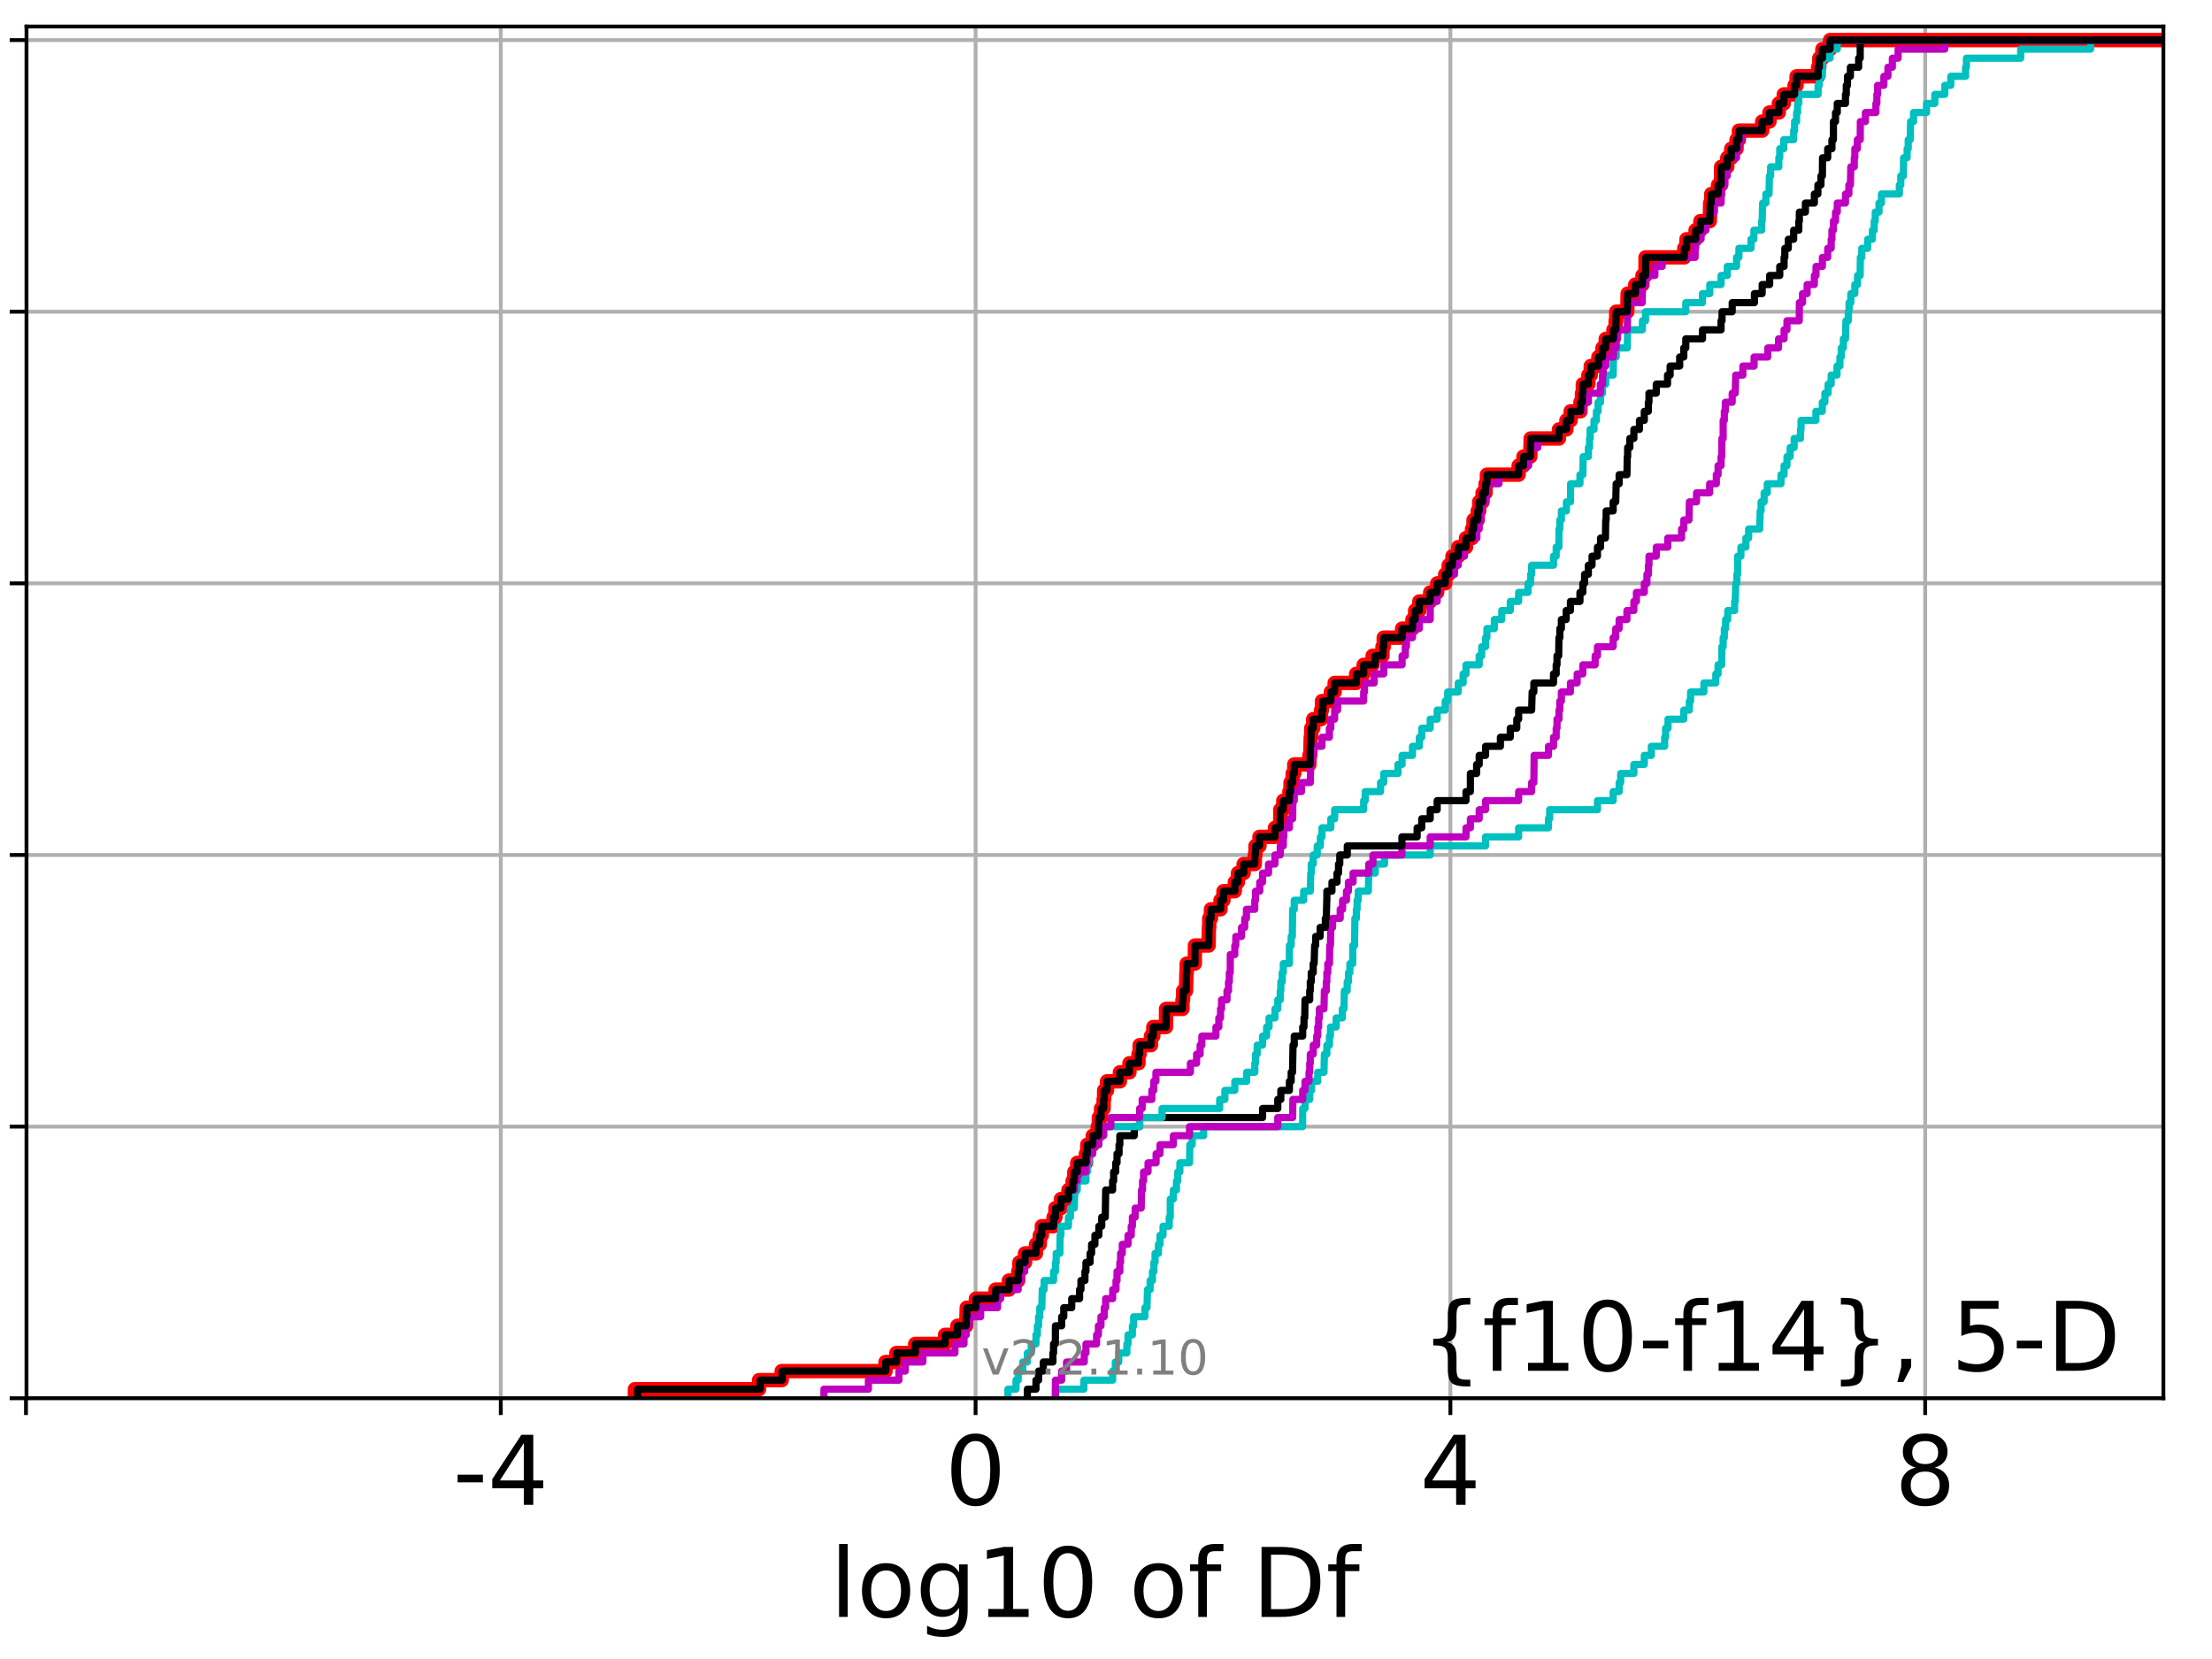 <?xml version="1.0" encoding="utf-8" standalone="no"?>
<!DOCTYPE svg PUBLIC "-//W3C//DTD SVG 1.1//EN"
  "http://www.w3.org/Graphics/SVG/1.1/DTD/svg11.dtd">
<!-- Created with matplotlib (http://matplotlib.org/) -->
<svg height="345.6pt" version="1.1" viewBox="0 0 460.8 345.6" width="460.8pt" xmlns="http://www.w3.org/2000/svg" xmlns:xlink="http://www.w3.org/1999/xlink">
 <defs>
  <style type="text/css">
*{stroke-linecap:butt;stroke-linejoin:round;}
  </style>
 </defs>
 <g id="figure_1">
  <g id="patch_1">
   <path d="M 0 345.6 
L 460.8 345.6 
L 460.8 0 
L 0 0 
z
" style="fill:#ffffff;"/>
  </g>
  <g id="axes_1">
   <g id="patch_2">
    <path d="M 5.52 291.28 
L 450.672 291.28 
L 450.672 5.52 
L 5.52 5.52 
z
" style="fill:#ffffff;"/>
   </g>
   <g id="matplotlib.axis_1">
    <g id="xtick_1">
     <g id="line2d_1">
      <path clip-path="url(#p9b236c4003)" d="M 5.413 291.28 
L 5.413 5.52 
" style="fill:none;stroke:#b0b0b0;stroke-linecap:square;stroke-width:0.8;"/>
     </g>
     <g id="line2d_2">
      <defs>
       <path d="M 0 0 
L 0 3.5 
" id="m740880348e" style="stroke:#000000;stroke-width:0.8;"/>
      </defs>
      <g>
       <use style="stroke:#000000;stroke-width:0.8;" x="5.413" xlink:href="#m740880348e" y="291.28"/>
      </g>
     </g>
    </g>
    <g id="xtick_2">
     <g id="line2d_3">
      <path clip-path="url(#p9b236c4003)" d="M 104.323 291.28 
L 104.323 5.52 
" style="fill:none;stroke:#b0b0b0;stroke-linecap:square;stroke-width:0.8;"/>
     </g>
     <g id="line2d_4">
      <g>
       <use style="stroke:#000000;stroke-width:0.8;" x="104.323" xlink:href="#m740880348e" y="291.28"/>
      </g>
     </g>
     <g id="text_1">
      <!-- -4 -->
      <defs>
       <path d="M 4.891 31.391 
L 31.203 31.391 
L 31.203 23.391 
L 4.891 23.391 
z
" id="DejaVuSans-2d"/>
       <path d="M 37.797 64.312 
L 12.891 25.391 
L 37.797 25.391 
z
M 35.203 72.906 
L 47.609 72.906 
L 47.609 25.391 
L 58.016 25.391 
L 58.016 17.188 
L 47.609 17.188 
L 47.609 0 
L 37.797 0 
L 37.797 17.188 
L 4.891 17.188 
L 4.891 26.703 
z
" id="DejaVuSans-34"/>
      </defs>
      <g transform="translate(94.353 313.477)scale(0.2 -0.2)">
       <use xlink:href="#DejaVuSans-2d"/>
       <use x="36.084" xlink:href="#DejaVuSans-34"/>
      </g>
     </g>
    </g>
    <g id="xtick_3">
     <g id="line2d_5">
      <path clip-path="url(#p9b236c4003)" d="M 203.233 291.28 
L 203.233 5.52 
" style="fill:none;stroke:#b0b0b0;stroke-linecap:square;stroke-width:0.8;"/>
     </g>
     <g id="line2d_6">
      <g>
       <use style="stroke:#000000;stroke-width:0.8;" x="203.233" xlink:href="#m740880348e" y="291.28"/>
      </g>
     </g>
     <g id="text_2">
      <!-- 0 -->
      <defs>
       <path d="M 31.781 66.406 
Q 24.172 66.406 20.328 58.906 
Q 16.5 51.422 16.5 36.375 
Q 16.5 21.391 20.328 13.891 
Q 24.172 6.391 31.781 6.391 
Q 39.453 6.391 43.281 13.891 
Q 47.125 21.391 47.125 36.375 
Q 47.125 51.422 43.281 58.906 
Q 39.453 66.406 31.781 66.406 
z
M 31.781 74.219 
Q 44.047 74.219 50.516 64.516 
Q 56.984 54.828 56.984 36.375 
Q 56.984 17.969 50.516 8.266 
Q 44.047 -1.422 31.781 -1.422 
Q 19.531 -1.422 13.062 8.266 
Q 6.594 17.969 6.594 36.375 
Q 6.594 54.828 13.062 64.516 
Q 19.531 74.219 31.781 74.219 
z
" id="DejaVuSans-30"/>
      </defs>
      <g transform="translate(196.87 313.477)scale(0.2 -0.2)">
       <use xlink:href="#DejaVuSans-30"/>
      </g>
     </g>
    </g>
    <g id="xtick_4">
     <g id="line2d_7">
      <path clip-path="url(#p9b236c4003)" d="M 302.143 291.28 
L 302.143 5.52 
" style="fill:none;stroke:#b0b0b0;stroke-linecap:square;stroke-width:0.8;"/>
     </g>
     <g id="line2d_8">
      <g>
       <use style="stroke:#000000;stroke-width:0.8;" x="302.143" xlink:href="#m740880348e" y="291.28"/>
      </g>
     </g>
     <g id="text_3">
      <!-- 4 -->
      <g transform="translate(295.78 313.477)scale(0.2 -0.2)">
       <use xlink:href="#DejaVuSans-34"/>
      </g>
     </g>
    </g>
    <g id="xtick_5">
     <g id="line2d_9">
      <path clip-path="url(#p9b236c4003)" d="M 401.053 291.28 
L 401.053 5.52 
" style="fill:none;stroke:#b0b0b0;stroke-linecap:square;stroke-width:0.8;"/>
     </g>
     <g id="line2d_10">
      <g>
       <use style="stroke:#000000;stroke-width:0.8;" x="401.053" xlink:href="#m740880348e" y="291.28"/>
      </g>
     </g>
     <g id="text_4">
      <!-- 8 -->
      <defs>
       <path d="M 31.781 34.625 
Q 24.75 34.625 20.719 30.859 
Q 16.703 27.094 16.703 20.516 
Q 16.703 13.922 20.719 10.156 
Q 24.75 6.391 31.781 6.391 
Q 38.812 6.391 42.859 10.172 
Q 46.922 13.969 46.922 20.516 
Q 46.922 27.094 42.891 30.859 
Q 38.875 34.625 31.781 34.625 
z
M 21.922 38.812 
Q 15.578 40.375 12.031 44.719 
Q 8.5 49.078 8.5 55.328 
Q 8.5 64.062 14.719 69.141 
Q 20.953 74.219 31.781 74.219 
Q 42.672 74.219 48.875 69.141 
Q 55.078 64.062 55.078 55.328 
Q 55.078 49.078 51.531 44.719 
Q 48 40.375 41.703 38.812 
Q 48.828 37.156 52.797 32.312 
Q 56.781 27.484 56.781 20.516 
Q 56.781 9.906 50.312 4.234 
Q 43.844 -1.422 31.781 -1.422 
Q 19.734 -1.422 13.25 4.234 
Q 6.781 9.906 6.781 20.516 
Q 6.781 27.484 10.781 32.312 
Q 14.797 37.156 21.922 38.812 
z
M 18.312 54.391 
Q 18.312 48.734 21.844 45.562 
Q 25.391 42.391 31.781 42.391 
Q 38.141 42.391 41.719 45.562 
Q 45.312 48.734 45.312 54.391 
Q 45.312 60.062 41.719 63.234 
Q 38.141 66.406 31.781 66.406 
Q 25.391 66.406 21.844 63.234 
Q 18.312 60.062 18.312 54.391 
z
" id="DejaVuSans-38"/>
      </defs>
      <g transform="translate(394.69 313.477)scale(0.2 -0.2)">
       <use xlink:href="#DejaVuSans-38"/>
      </g>
     </g>
    </g>
    <g id="text_5">
     <!-- log10 of Df -->
     <defs>
      <path d="M 9.422 75.984 
L 18.406 75.984 
L 18.406 0 
L 9.422 0 
z
" id="DejaVuSans-6c"/>
      <path d="M 30.609 48.391 
Q 23.391 48.391 19.188 42.75 
Q 14.984 37.109 14.984 27.297 
Q 14.984 17.484 19.156 11.844 
Q 23.344 6.203 30.609 6.203 
Q 37.797 6.203 41.984 11.859 
Q 46.188 17.531 46.188 27.297 
Q 46.188 37.016 41.984 42.703 
Q 37.797 48.391 30.609 48.391 
z
M 30.609 56 
Q 42.328 56 49.016 48.375 
Q 55.719 40.766 55.719 27.297 
Q 55.719 13.875 49.016 6.219 
Q 42.328 -1.422 30.609 -1.422 
Q 18.844 -1.422 12.172 6.219 
Q 5.516 13.875 5.516 27.297 
Q 5.516 40.766 12.172 48.375 
Q 18.844 56 30.609 56 
z
" id="DejaVuSans-6f"/>
      <path d="M 45.406 27.984 
Q 45.406 37.75 41.375 43.109 
Q 37.359 48.484 30.078 48.484 
Q 22.859 48.484 18.828 43.109 
Q 14.797 37.75 14.797 27.984 
Q 14.797 18.266 18.828 12.891 
Q 22.859 7.516 30.078 7.516 
Q 37.359 7.516 41.375 12.891 
Q 45.406 18.266 45.406 27.984 
z
M 54.391 6.781 
Q 54.391 -7.172 48.188 -13.984 
Q 42 -20.797 29.203 -20.797 
Q 24.469 -20.797 20.266 -20.094 
Q 16.062 -19.391 12.109 -17.922 
L 12.109 -9.188 
Q 16.062 -11.328 19.922 -12.344 
Q 23.781 -13.375 27.781 -13.375 
Q 36.625 -13.375 41.016 -8.766 
Q 45.406 -4.156 45.406 5.172 
L 45.406 9.625 
Q 42.625 4.781 38.281 2.391 
Q 33.938 0 27.875 0 
Q 17.828 0 11.672 7.656 
Q 5.516 15.328 5.516 27.984 
Q 5.516 40.672 11.672 48.328 
Q 17.828 56 27.875 56 
Q 33.938 56 38.281 53.609 
Q 42.625 51.219 45.406 46.391 
L 45.406 54.688 
L 54.391 54.688 
z
" id="DejaVuSans-67"/>
      <path d="M 12.406 8.297 
L 28.516 8.297 
L 28.516 63.922 
L 10.984 60.406 
L 10.984 69.391 
L 28.422 72.906 
L 38.281 72.906 
L 38.281 8.297 
L 54.391 8.297 
L 54.391 0 
L 12.406 0 
z
" id="DejaVuSans-31"/>
      <path id="DejaVuSans-20"/>
      <path d="M 37.109 75.984 
L 37.109 68.5 
L 28.516 68.5 
Q 23.688 68.5 21.797 66.547 
Q 19.922 64.594 19.922 59.516 
L 19.922 54.688 
L 34.719 54.688 
L 34.719 47.703 
L 19.922 47.703 
L 19.922 0 
L 10.891 0 
L 10.891 47.703 
L 2.297 47.703 
L 2.297 54.688 
L 10.891 54.688 
L 10.891 58.5 
Q 10.891 67.625 15.141 71.797 
Q 19.391 75.984 28.609 75.984 
z
" id="DejaVuSans-66"/>
      <path d="M 19.672 64.797 
L 19.672 8.109 
L 31.594 8.109 
Q 46.688 8.109 53.688 14.938 
Q 60.688 21.781 60.688 36.531 
Q 60.688 51.172 53.688 57.984 
Q 46.688 64.797 31.594 64.797 
z
M 9.812 72.906 
L 30.078 72.906 
Q 51.266 72.906 61.172 64.094 
Q 71.094 55.281 71.094 36.531 
Q 71.094 17.672 61.125 8.828 
Q 51.172 0 30.078 0 
L 9.812 0 
z
" id="DejaVuSans-44"/>
     </defs>
     <g transform="translate(172.91 336.833)scale(0.2 -0.2)">
      <use xlink:href="#DejaVuSans-6c"/>
      <use x="27.783" xlink:href="#DejaVuSans-6f"/>
      <use x="88.965" xlink:href="#DejaVuSans-67"/>
      <use x="152.441" xlink:href="#DejaVuSans-31"/>
      <use x="216.064" xlink:href="#DejaVuSans-30"/>
      <use x="279.688" xlink:href="#DejaVuSans-20"/>
      <use x="311.475" xlink:href="#DejaVuSans-6f"/>
      <use x="372.656" xlink:href="#DejaVuSans-66"/>
      <use x="407.861" xlink:href="#DejaVuSans-20"/>
      <use x="439.648" xlink:href="#DejaVuSans-44"/>
      <use x="516.65" xlink:href="#DejaVuSans-66"/>
     </g>
    </g>
   </g>
   <g id="matplotlib.axis_2">
    <g id="ytick_1">
     <g id="line2d_11">
      <path clip-path="url(#p9b236c4003)" d="M 5.52 291.28 
L 450.672 291.28 
" style="fill:none;stroke:#b0b0b0;stroke-linecap:square;stroke-width:0.8;"/>
     </g>
     <g id="line2d_12">
      <defs>
       <path d="M 0 0 
L -3.5 0 
" id="mf2eefbb8aa" style="stroke:#000000;stroke-width:0.8;"/>
      </defs>
      <g>
       <use style="stroke:#000000;stroke-width:0.8;" x="5.52" xlink:href="#mf2eefbb8aa" y="291.28"/>
      </g>
     </g>
    </g>
    <g id="ytick_2">
     <g id="line2d_13">
      <path clip-path="url(#p9b236c4003)" d="M 5.52 234.694 
L 450.672 234.694 
" style="fill:none;stroke:#b0b0b0;stroke-linecap:square;stroke-width:0.8;"/>
     </g>
     <g id="line2d_14">
      <g>
       <use style="stroke:#000000;stroke-width:0.8;" x="5.52" xlink:href="#mf2eefbb8aa" y="234.694"/>
      </g>
     </g>
    </g>
    <g id="ytick_3">
     <g id="line2d_15">
      <path clip-path="url(#p9b236c4003)" d="M 5.52 178.108 
L 450.672 178.108 
" style="fill:none;stroke:#b0b0b0;stroke-linecap:square;stroke-width:0.8;"/>
     </g>
     <g id="line2d_16">
      <g>
       <use style="stroke:#000000;stroke-width:0.8;" x="5.52" xlink:href="#mf2eefbb8aa" y="178.108"/>
      </g>
     </g>
    </g>
    <g id="ytick_4">
     <g id="line2d_17">
      <path clip-path="url(#p9b236c4003)" d="M 5.52 121.522 
L 450.672 121.522 
" style="fill:none;stroke:#b0b0b0;stroke-linecap:square;stroke-width:0.8;"/>
     </g>
     <g id="line2d_18">
      <g>
       <use style="stroke:#000000;stroke-width:0.8;" x="5.52" xlink:href="#mf2eefbb8aa" y="121.522"/>
      </g>
     </g>
    </g>
    <g id="ytick_5">
     <g id="line2d_19">
      <path clip-path="url(#p9b236c4003)" d="M 5.52 64.935 
L 450.672 64.935 
" style="fill:none;stroke:#b0b0b0;stroke-linecap:square;stroke-width:0.8;"/>
     </g>
     <g id="line2d_20">
      <g>
       <use style="stroke:#000000;stroke-width:0.8;" x="5.52" xlink:href="#mf2eefbb8aa" y="64.935"/>
      </g>
     </g>
    </g>
    <g id="ytick_6">
     <g id="line2d_21">
      <path clip-path="url(#p9b236c4003)" d="M 5.52 8.349 
L 450.672 8.349 
" style="fill:none;stroke:#b0b0b0;stroke-linecap:square;stroke-width:0.8;"/>
     </g>
     <g id="line2d_22">
      <g>
       <use style="stroke:#000000;stroke-width:0.8;" x="5.52" xlink:href="#mf2eefbb8aa" y="8.349"/>
      </g>
     </g>
    </g>
   </g>
   <g id="line2d_23">
    <path clip-path="url(#p9b236c4003)" d="M 132.266 291.28 
L 132.266 289.394 
L 158.126 289.394 
L 158.126 287.508 
L 162.842 287.508 
L 162.842 285.621 
L 184.467 285.621 
L 184.467 283.735 
L 186.735 283.735 
L 186.735 281.849 
L 190.654 281.849 
L 190.654 279.963 
L 196.867 279.963 
L 196.867 278.077 
L 199.439 278.077 
L 199.439 276.19 
L 201.278 276.19 
L 201.388 272.418 
L 203.297 272.418 
L 203.297 270.532 
L 207.395 270.532 
L 207.395 268.646 
L 210.17 268.646 
L 210.17 266.759 
L 212.106 266.759 
L 212.106 264.873 
L 212.362 264.873 
L 212.362 262.987 
L 213.53 262.987 
L 213.53 261.101 
L 215.811 261.101 
L 215.811 259.215 
L 216.605 259.215 
L 216.605 257.328 
L 217.032 257.328 
L 217.032 255.442 
L 219.475 255.442 
L 219.475 253.556 
L 219.868 253.556 
L 219.868 251.67 
L 221.011 251.67 
L 221.011 249.783 
L 222.573 249.783 
L 222.573 247.897 
L 223.448 247.897 
L 223.448 246.011 
L 223.802 246.011 
L 223.802 244.125 
L 224.411 244.125 
L 224.411 242.239 
L 226.222 242.239 
L 226.222 240.352 
L 226.496 240.352 
L 226.496 238.466 
L 227.638 238.466 
L 227.638 236.58 
L 228.669 236.58 
L 228.669 234.694 
L 228.91 234.694 
L 228.91 232.808 
L 229.366 232.808 
L 229.366 230.921 
L 229.901 230.921 
L 229.901 229.035 
L 230.012 229.035 
L 230.012 227.149 
L 230.61 227.149 
L 230.61 225.263 
L 233.295 225.263 
L 233.295 223.377 
L 235.282 223.377 
L 235.282 221.49 
L 237.163 221.49 
L 237.163 219.604 
L 237.406 219.604 
L 237.406 217.718 
L 239.76 217.718 
L 239.76 215.832 
L 240.251 215.832 
L 240.251 213.946 
L 242.898 213.946 
L 242.911 210.173 
L 246.334 210.173 
L 246.334 208.287 
L 246.462 208.287 
L 246.462 206.401 
L 247.067 206.401 
L 247.154 202.628 
L 247.219 202.628 
L 247.219 200.742 
L 248.895 200.742 
L 248.93 196.97 
L 251.781 196.97 
L 251.838 193.197 
L 251.906 193.197 
L 251.906 191.311 
L 252.259 191.311 
L 252.259 189.425 
L 254.258 189.425 
L 254.258 187.539 
L 254.868 187.539 
L 254.868 185.653 
L 257.232 185.653 
L 257.232 183.766 
L 257.881 183.766 
L 257.881 181.88 
L 259.072 181.88 
L 259.072 179.994 
L 261.394 179.994 
L 261.394 178.108 
L 261.545 178.108 
L 261.545 176.222 
L 262.374 176.222 
L 262.374 174.335 
L 265.597 174.335 
L 265.597 172.449 
L 266.694 172.449 
L 266.712 168.677 
L 267.334 168.677 
L 267.334 166.79 
L 268.606 166.79 
L 268.606 164.904 
L 268.839 164.904 
L 268.839 163.018 
L 269.289 163.018 
L 269.289 161.132 
L 269.618 161.132 
L 269.618 159.246 
L 272.777 159.246 
L 272.777 157.359 
L 272.955 157.359 
L 273.053 153.587 
L 273.155 153.587 
L 273.155 151.701 
L 273.565 151.701 
L 273.565 149.815 
L 275.201 149.815 
L 275.201 147.928 
L 275.393 147.928 
L 275.393 146.042 
L 277.236 146.042 
L 277.236 144.156 
L 278.031 144.156 
L 278.031 142.27 
L 282.506 142.27 
L 282.506 140.384 
L 284.076 140.384 
L 284.076 138.497 
L 285.944 138.497 
L 285.944 136.611 
L 287.996 136.611 
L 287.996 134.725 
L 288.252 134.725 
L 288.252 132.839 
L 292.082 132.839 
L 292.082 130.953 
L 294.245 130.953 
L 294.245 129.066 
L 294.797 129.066 
L 294.797 127.18 
L 295.674 127.18 
L 295.674 125.294 
L 297.936 125.294 
L 297.936 123.408 
L 299.388 123.408 
L 299.388 121.522 
L 301.066 121.522 
L 301.066 119.635 
L 301.785 119.635 
L 301.785 117.749 
L 302.577 117.749 
L 302.577 115.863 
L 303.78 115.863 
L 303.78 113.977 
L 305.397 113.977 
L 305.397 112.091 
L 306.647 112.091 
L 306.647 110.204 
L 306.963 110.204 
L 306.963 108.318 
L 307.844 108.318 
L 307.844 106.432 
L 308.145 106.432 
L 308.145 104.546 
L 308.844 104.546 
L 308.844 102.66 
L 309.472 102.66 
L 309.472 100.773 
L 309.753 100.773 
L 309.753 98.887 
L 316.359 98.887 
L 316.359 97.001 
L 317.364 97.001 
L 317.364 95.115 
L 318.787 95.115 
L 318.865 91.342 
L 324.758 91.342 
L 324.758 89.456 
L 326.313 89.456 
L 326.313 87.57 
L 327.19 87.57 
L 327.19 85.684 
L 329.234 85.684 
L 329.234 83.797 
L 329.562 83.797 
L 329.562 81.911 
L 329.735 81.911 
L 329.735 80.025 
L 330.885 80.025 
L 330.885 78.139 
L 331.378 78.139 
L 331.378 76.253 
L 332.974 76.253 
L 332.974 74.366 
L 333.834 74.366 
L 333.834 72.48 
L 334.501 72.48 
L 334.501 70.594 
L 336.103 70.594 
L 336.103 68.708 
L 336.565 68.708 
L 336.565 66.822 
L 336.689 66.822 
L 336.689 64.935 
L 338.991 64.935 
L 339.069 61.163 
L 340.656 61.163 
L 340.656 59.277 
L 342.15 59.277 
L 342.15 57.391 
L 342.779 57.391 
L 342.794 53.618 
L 350.861 53.618 
L 350.861 51.732 
L 351.318 51.732 
L 351.318 49.846 
L 353.216 49.846 
L 353.216 47.96 
L 354.216 47.96 
L 354.216 46.073 
L 356.178 46.073 
L 356.255 42.301 
L 356.486 42.301 
L 356.486 40.415 
L 357.903 40.415 
L 357.903 38.529 
L 358.529 38.529 
L 358.546 34.756 
L 359.822 34.756 
L 359.822 32.87 
L 360.65 32.87 
L 360.65 30.984 
L 361.753 30.984 
L 361.753 29.098 
L 362.248 29.098 
L 362.248 27.211 
L 367.092 27.211 
L 367.092 25.325 
L 368.604 25.325 
L 368.604 23.439 
L 370.561 23.439 
L 370.561 21.553 
L 371.591 21.553 
L 371.591 19.667 
L 373.843 19.667 
L 373.843 17.78 
L 374.263 17.78 
L 374.263 15.894 
L 378.744 15.894 
L 378.744 14.008 
L 378.992 14.008 
L 378.992 12.122 
L 379.636 12.122 
L 379.636 10.236 
L 381.23 10.236 
L 381.23 8.349 
L 381.23 8.349 
L 450.672 8.349 
L 450.672 8.349 
" style="fill:none;stroke:#ff0000;stroke-linecap:square;stroke-width:3;"/>
   </g>
   <g id="line2d_24">
    <path clip-path="url(#p9b236c4003)" d="M 219.868 291.28 
L 219.868 289.394 
L 225.797 289.394 
L 225.797 287.508 
L 231.791 287.508 
L 231.791 285.621 
L 232.333 285.621 
L 232.333 283.735 
L 233.052 283.735 
L 233.052 281.849 
L 234.749 281.849 
L 234.749 279.963 
L 234.99 279.963 
L 234.99 278.077 
L 235.897 278.077 
L 235.897 276.19 
L 236.159 276.19 
L 236.159 274.304 
L 238.512 274.304 
L 238.512 272.418 
L 238.934 272.418 
L 239.044 268.646 
L 239.591 268.646 
L 239.591 266.759 
L 240.077 266.759 
L 240.077 264.873 
L 240.378 264.873 
L 240.378 262.987 
L 240.617 262.987 
L 240.617 261.101 
L 241.323 261.101 
L 241.323 259.215 
L 241.65 259.215 
L 241.65 257.328 
L 242.282 257.328 
L 242.282 255.442 
L 243.571 255.442 
L 243.571 253.556 
L 243.783 253.556 
L 243.792 249.783 
L 244.429 249.783 
L 244.429 247.897 
L 245.078 247.897 
L 245.078 246.011 
L 245.355 246.011 
L 245.355 244.125 
L 245.789 244.125 
L 245.789 242.239 
L 247.795 242.239 
L 247.866 238.466 
L 248.356 238.466 
L 248.356 236.58 
L 250.74 236.58 
L 250.74 234.694 
L 271.355 234.694 
L 271.377 230.921 
L 271.861 230.921 
L 271.861 229.035 
L 272.835 229.035 
L 272.835 227.149 
L 273.203 227.149 
L 273.203 225.263 
L 274.507 225.263 
L 274.507 223.377 
L 275.809 223.377 
L 275.893 219.604 
L 276.411 219.604 
L 276.411 217.718 
L 276.948 217.718 
L 276.948 215.832 
L 277.158 215.832 
L 277.158 213.946 
L 278.35 213.946 
L 278.35 212.059 
L 279.627 212.059 
L 279.627 210.173 
L 279.977 210.173 
L 280.055 206.401 
L 280.639 206.401 
L 280.639 204.515 
L 280.912 204.515 
L 280.912 202.628 
L 281.205 202.628 
L 281.205 200.742 
L 281.8 200.742 
L 281.813 196.97 
L 282.178 196.97 
L 282.255 191.311 
L 282.557 191.311 
L 282.557 189.425 
L 282.705 189.425 
L 282.705 187.539 
L 282.943 187.539 
L 282.943 185.653 
L 285.051 185.653 
L 285.14 181.88 
L 286.485 181.88 
L 286.485 179.994 
L 288.424 179.994 
L 288.424 178.108 
L 297.936 178.108 
L 297.936 176.222 
L 309.472 176.222 
L 309.472 174.335 
L 316.359 174.335 
L 316.359 172.449 
L 322.573 172.449 
L 322.573 170.563 
L 322.816 170.563 
L 322.816 168.677 
L 332.778 168.677 
L 332.778 166.79 
L 336.052 166.79 
L 336.052 164.904 
L 337.295 164.904 
L 337.295 163.018 
L 337.618 163.018 
L 337.618 161.132 
L 340.364 161.132 
L 340.364 159.246 
L 342.538 159.246 
L 342.538 157.359 
L 344.005 157.359 
L 344.005 155.473 
L 346.781 155.473 
L 346.781 153.587 
L 346.973 153.587 
L 346.973 151.701 
L 347.48 151.701 
L 347.48 149.815 
L 350.766 149.815 
L 350.766 147.928 
L 351.93 147.928 
L 351.93 146.042 
L 352.18 146.042 
L 352.18 144.156 
L 354.951 144.156 
L 354.951 142.27 
L 357.433 142.27 
L 357.433 140.384 
L 357.902 140.384 
L 357.902 138.497 
L 358.674 138.497 
L 358.708 134.725 
L 358.966 134.725 
L 358.966 132.839 
L 359.212 132.839 
L 359.212 130.953 
L 359.471 130.953 
L 359.471 129.066 
L 359.917 129.066 
L 359.917 127.18 
L 361.356 127.18 
L 361.356 125.294 
L 361.481 125.294 
L 361.582 121.522 
L 361.825 121.522 
L 361.825 119.635 
L 361.974 119.635 
L 361.984 115.863 
L 362.661 115.863 
L 362.661 113.977 
L 363.703 113.977 
L 363.703 112.091 
L 364.273 112.091 
L 364.273 110.204 
L 366.578 110.204 
L 366.678 106.432 
L 366.867 106.432 
L 366.867 104.546 
L 367.501 104.546 
L 367.501 102.66 
L 368.152 102.66 
L 368.152 100.773 
L 371.015 100.773 
L 371.015 98.887 
L 371.656 98.887 
L 371.656 97.001 
L 372.26 97.001 
L 372.26 95.115 
L 372.928 95.115 
L 372.928 93.229 
L 373.757 93.229 
L 373.757 91.342 
L 375.068 91.342 
L 375.068 89.456 
L 375.19 89.456 
L 375.19 87.57 
L 378.289 87.57 
L 378.289 85.684 
L 379.621 85.684 
L 379.621 83.797 
L 380.157 83.797 
L 380.157 81.911 
L 380.828 81.911 
L 380.828 80.025 
L 381.469 80.025 
L 381.469 78.139 
L 382.683 78.139 
L 382.683 76.253 
L 383.285 76.253 
L 383.285 74.366 
L 383.564 74.366 
L 383.564 72.48 
L 384.001 72.48 
L 384.001 70.594 
L 384.444 70.594 
L 384.545 66.822 
L 385.033 66.822 
L 385.033 64.935 
L 385.197 64.935 
L 385.197 63.049 
L 385.559 63.049 
L 385.559 61.163 
L 386.395 61.163 
L 386.395 59.277 
L 386.963 59.277 
L 386.963 57.391 
L 387.499 57.391 
L 387.543 53.618 
L 387.836 53.618 
L 387.836 51.732 
L 389.063 51.732 
L 389.063 49.846 
L 390.055 49.846 
L 390.055 47.96 
L 390.429 47.96 
L 390.429 46.073 
L 390.648 46.073 
L 390.648 44.187 
L 391.432 44.187 
L 391.432 42.301 
L 391.937 42.301 
L 391.937 40.415 
L 395.672 40.415 
L 395.672 38.529 
L 395.968 38.529 
L 395.968 36.642 
L 396.507 36.642 
L 396.548 32.87 
L 397.289 32.87 
L 397.289 30.984 
L 397.52 30.984 
L 397.52 29.098 
L 397.934 29.098 
L 398.005 25.325 
L 398.629 25.325 
L 398.629 23.439 
L 401.333 23.439 
L 401.333 21.553 
L 403.053 21.553 
L 403.053 19.667 
L 405.134 19.667 
L 405.134 17.78 
L 406.383 17.78 
L 406.383 15.894 
L 409.462 15.894 
L 409.462 14.008 
L 409.643 14.008 
L 409.643 12.122 
L 420.945 12.122 
L 420.945 10.236 
L 435.51 10.236 
L 435.51 8.349 
L 435.51 8.349 
L 450.672 8.349 
L 450.672 8.349 
" style="fill:none;stroke:#00bfbf;stroke-linecap:square;stroke-width:1.5;"/>
   </g>
   <g id="line2d_25">
    <path clip-path="url(#p9b236c4003)" d="M 219.851 291.28 
L 219.868 287.508 
L 221.165 287.508 
L 221.165 285.621 
L 222.181 285.621 
L 222.181 283.735 
L 225.869 283.735 
L 225.869 281.849 
L 226.222 281.849 
L 226.222 279.963 
L 228.44 279.963 
L 228.44 278.077 
L 228.813 278.077 
L 228.813 276.19 
L 229.354 276.19 
L 229.354 274.304 
L 230.03 274.304 
L 230.03 272.418 
L 230.324 272.418 
L 230.324 270.532 
L 231.791 270.532 
L 231.791 268.646 
L 232.486 268.646 
L 232.486 266.759 
L 232.699 266.759 
L 232.699 264.873 
L 233.279 264.873 
L 233.279 262.987 
L 233.438 262.987 
L 233.438 261.101 
L 233.795 261.101 
L 233.795 259.215 
L 234.99 259.215 
L 234.99 257.328 
L 235.66 257.328 
L 235.66 255.442 
L 235.897 255.442 
L 235.897 253.556 
L 236.478 253.556 
L 236.478 251.67 
L 237.732 251.67 
L 237.799 247.897 
L 238.011 247.897 
L 238.011 246.011 
L 238.23 246.011 
L 238.23 244.125 
L 239.156 244.125 
L 239.156 242.239 
L 240.836 242.239 
L 240.836 240.352 
L 241.65 240.352 
L 241.65 238.466 
L 244.429 238.466 
L 244.429 236.58 
L 247.795 236.58 
L 247.795 234.694 
L 266.185 234.694 
L 266.185 232.808 
L 269.289 232.808 
L 269.327 229.035 
L 271.377 229.035 
L 271.377 227.149 
L 271.861 227.149 
L 271.861 225.263 
L 272.689 225.263 
L 272.689 223.377 
L 272.835 223.377 
L 272.835 221.49 
L 272.955 221.49 
L 272.955 219.604 
L 273.565 219.604 
L 273.565 217.718 
L 274.289 217.718 
L 274.289 215.832 
L 274.507 215.832 
L 274.507 213.946 
L 274.701 213.946 
L 274.701 212.059 
L 274.852 212.059 
L 274.852 210.173 
L 275.809 210.173 
L 275.893 206.401 
L 276.291 206.401 
L 276.291 204.515 
L 276.411 204.515 
L 276.411 202.628 
L 276.602 202.628 
L 276.602 200.742 
L 276.948 200.742 
L 277.007 196.97 
L 277.158 196.97 
L 277.213 193.197 
L 277.602 193.197 
L 277.602 191.311 
L 279.188 191.311 
L 279.188 189.425 
L 279.684 189.425 
L 279.684 187.539 
L 280.492 187.539 
L 280.492 185.653 
L 280.898 185.653 
L 280.898 183.766 
L 281.868 183.766 
L 281.868 181.88 
L 285.14 181.88 
L 285.14 179.994 
L 286.011 179.994 
L 286.011 178.108 
L 292.051 178.108 
L 292.051 176.222 
L 297.936 176.222 
L 297.936 174.335 
L 305.397 174.335 
L 305.397 172.449 
L 306.311 172.449 
L 306.311 170.563 
L 308.145 170.563 
L 308.145 168.677 
L 309.472 168.677 
L 309.472 166.79 
L 316.359 166.79 
L 316.359 164.904 
L 319.072 164.904 
L 319.072 163.018 
L 319.529 163.018 
L 319.585 157.359 
L 322.573 157.359 
L 322.573 155.473 
L 323.623 155.473 
L 323.623 153.587 
L 324.182 153.587 
L 324.182 151.701 
L 324.351 151.701 
L 324.351 149.815 
L 324.758 149.815 
L 324.758 147.928 
L 324.944 147.928 
L 324.944 146.042 
L 325.263 146.042 
L 325.263 144.156 
L 327.151 144.156 
L 327.151 142.27 
L 328.552 142.27 
L 328.552 140.384 
L 329.735 140.384 
L 329.735 138.497 
L 332.297 138.497 
L 332.297 136.611 
L 332.778 136.611 
L 332.778 134.725 
L 336.052 134.725 
L 336.052 132.839 
L 336.585 132.839 
L 336.585 130.953 
L 337.295 130.953 
L 337.295 129.066 
L 338.92 129.066 
L 338.92 127.18 
L 340.364 127.18 
L 340.364 125.294 
L 340.897 125.294 
L 340.897 123.408 
L 342.538 123.408 
L 342.538 121.522 
L 343.083 121.522 
L 343.083 119.635 
L 343.396 119.635 
L 343.396 117.749 
L 343.509 117.749 
L 343.509 115.863 
L 345.033 115.863 
L 345.033 113.977 
L 347.423 113.977 
L 347.423 112.091 
L 350.299 112.091 
L 350.299 110.204 
L 350.766 110.204 
L 350.766 108.318 
L 351.85 108.318 
L 351.93 104.546 
L 353.417 104.546 
L 353.417 102.66 
L 356.152 102.66 
L 356.152 100.773 
L 357.544 100.773 
L 357.544 98.887 
L 357.902 98.887 
L 357.902 97.001 
L 358.529 97.001 
L 358.529 95.115 
L 358.674 95.115 
L 358.708 91.342 
L 358.966 91.342 
L 358.966 87.57 
L 359.212 87.57 
L 359.212 85.684 
L 359.412 85.684 
L 359.412 83.797 
L 360.848 83.797 
L 360.848 81.911 
L 361.481 81.911 
L 361.582 78.139 
L 363.07 78.139 
L 363.07 76.253 
L 365.412 76.253 
L 365.412 74.366 
L 368.263 74.366 
L 368.263 72.48 
L 370.498 72.48 
L 370.498 70.594 
L 371.656 70.594 
L 371.656 68.708 
L 372.26 68.708 
L 372.26 66.822 
L 374.82 66.822 
L 374.839 63.049 
L 375.499 63.049 
L 375.499 61.163 
L 376.458 61.163 
L 376.458 59.277 
L 377.963 59.277 
L 377.963 57.391 
L 378.31 57.391 
L 378.31 55.504 
L 379.636 55.504 
L 379.636 53.618 
L 380.745 53.618 
L 380.745 51.732 
L 381.469 51.732 
L 381.469 49.846 
L 381.625 49.846 
L 381.625 47.96 
L 381.925 47.96 
L 381.925 46.073 
L 382.374 46.073 
L 382.374 44.187 
L 382.737 44.187 
L 382.737 42.301 
L 384.444 42.301 
L 384.444 40.415 
L 385.156 40.415 
L 385.156 38.529 
L 385.47 38.529 
L 385.559 34.756 
L 386.279 34.756 
L 386.279 32.87 
L 386.395 32.87 
L 386.395 30.984 
L 386.915 30.984 
L 386.915 29.098 
L 387.519 29.098 
L 387.543 25.325 
L 388.6 25.325 
L 388.6 23.439 
L 390.787 23.439 
L 390.787 21.553 
L 390.989 21.553 
L 390.989 19.667 
L 391.148 19.667 
L 391.148 17.78 
L 392.447 17.78 
L 392.447 15.894 
L 393.29 15.894 
L 393.29 14.008 
L 394.212 14.008 
L 394.212 12.122 
L 395.411 12.122 
L 395.411 10.236 
L 405.134 10.236 
L 405.134 8.349 
L 405.134 8.349 
L 450.672 8.349 
L 450.672 8.349 
" style="fill:none;stroke:#bf00bf;stroke-linecap:square;stroke-width:1.5;"/>
   </g>
   <g id="line2d_26">
    <path clip-path="url(#p9b236c4003)" d="M 214.02 291.28 
L 214.02 289.394 
L 215.811 289.394 
L 215.811 287.508 
L 216.359 287.508 
L 216.359 285.621 
L 217.338 285.621 
L 217.338 283.735 
L 219.34 283.735 
L 219.34 281.849 
L 219.475 281.849 
L 219.475 279.963 
L 219.851 279.963 
L 219.868 276.19 
L 221.165 276.19 
L 221.165 274.304 
L 221.6 274.304 
L 221.6 272.418 
L 223.259 272.418 
L 223.259 270.532 
L 224.893 270.532 
L 224.893 268.646 
L 225.181 268.646 
L 225.181 266.759 
L 226.011 266.759 
L 226.011 264.873 
L 226.222 264.873 
L 226.222 262.987 
L 227.083 262.987 
L 227.083 261.101 
L 227.398 261.101 
L 227.398 259.215 
L 228.093 259.215 
L 228.093 257.328 
L 228.91 257.328 
L 228.91 255.442 
L 229.509 255.442 
L 229.509 253.556 
L 230.248 253.556 
L 230.338 247.897 
L 231.778 247.897 
L 231.778 246.011 
L 231.993 246.011 
L 231.993 244.125 
L 232.424 244.125 
L 232.424 242.239 
L 232.699 242.239 
L 232.699 240.352 
L 233.12 240.352 
L 233.12 238.466 
L 233.279 238.466 
L 233.279 236.58 
L 236.289 236.58 
L 236.289 234.694 
L 237.406 234.694 
L 237.406 232.808 
L 263.019 232.808 
L 263.019 230.921 
L 266.185 230.921 
L 266.185 229.035 
L 266.82 229.035 
L 266.82 227.149 
L 268.606 227.149 
L 268.606 225.263 
L 268.972 225.263 
L 268.972 223.377 
L 269.26 223.377 
L 269.362 217.718 
L 269.618 217.718 
L 269.618 215.832 
L 271.377 215.832 
L 271.377 213.946 
L 271.644 213.946 
L 271.644 212.059 
L 271.799 212.059 
L 271.861 208.287 
L 272.835 208.287 
L 272.835 206.401 
L 272.955 206.401 
L 272.955 204.515 
L 273.155 204.515 
L 273.155 202.628 
L 273.565 202.628 
L 273.565 200.742 
L 273.76 200.742 
L 273.869 196.97 
L 274.075 196.97 
L 274.075 195.084 
L 275.009 195.084 
L 275.009 193.197 
L 276.094 193.197 
L 276.094 191.311 
L 276.291 191.311 
L 276.393 187.539 
L 276.411 187.539 
L 276.411 185.653 
L 277.472 185.653 
L 277.472 183.766 
L 278.527 183.766 
L 278.527 181.88 
L 278.839 181.88 
L 278.839 179.994 
L 279.1 179.994 
L 279.1 178.108 
L 280.665 178.108 
L 280.665 176.222 
L 292.051 176.222 
L 292.051 174.335 
L 295.217 174.335 
L 295.217 172.449 
L 296.172 172.449 
L 296.172 170.563 
L 297.936 170.563 
L 297.936 168.677 
L 299.39 168.677 
L 299.39 166.79 
L 305.397 166.79 
L 305.397 164.904 
L 306.306 164.904 
L 306.311 161.132 
L 307.61 161.132 
L 307.61 159.246 
L 308.145 159.246 
L 308.145 157.359 
L 309.472 157.359 
L 309.472 155.473 
L 312.563 155.473 
L 312.563 153.587 
L 314.619 153.587 
L 314.619 151.701 
L 315.974 151.701 
L 315.974 149.815 
L 316.359 149.815 
L 316.359 147.928 
L 319.072 147.928 
L 319.175 144.156 
L 319.529 144.156 
L 319.529 142.27 
L 323.623 142.27 
L 323.623 140.384 
L 324.182 140.384 
L 324.182 138.497 
L 324.351 138.497 
L 324.351 136.611 
L 324.701 136.611 
L 324.758 132.839 
L 324.944 132.839 
L 324.944 130.953 
L 325.263 130.953 
L 325.263 129.066 
L 326.265 129.066 
L 326.265 127.18 
L 327.151 127.18 
L 327.151 125.294 
L 329.133 125.294 
L 329.133 123.408 
L 329.735 123.408 
L 329.735 121.522 
L 330.097 121.522 
L 330.097 119.635 
L 330.885 119.635 
L 330.885 117.749 
L 331.65 117.749 
L 331.65 115.863 
L 332.778 115.863 
L 332.778 113.977 
L 333.426 113.977 
L 333.426 112.091 
L 334.444 112.091 
L 334.501 108.318 
L 334.59 108.318 
L 334.59 106.432 
L 336.052 106.432 
L 336.052 104.546 
L 336.585 104.546 
L 336.68 100.773 
L 337.295 100.773 
L 337.295 98.887 
L 338.92 98.887 
L 338.991 95.115 
L 339.069 95.115 
L 339.069 93.229 
L 339.523 93.229 
L 339.523 91.342 
L 340.364 91.342 
L 340.364 89.456 
L 341.532 89.456 
L 341.532 87.57 
L 342.538 87.57 
L 342.538 85.684 
L 343.386 85.684 
L 343.386 83.797 
L 343.509 83.797 
L 343.509 81.911 
L 345.033 81.911 
L 345.033 80.025 
L 347.375 80.025 
L 347.375 78.139 
L 347.919 78.139 
L 347.919 76.253 
L 349.908 76.253 
L 349.908 74.366 
L 350.766 74.366 
L 350.766 72.48 
L 351.178 72.48 
L 351.178 70.594 
L 354.662 70.594 
L 354.662 68.708 
L 358.529 68.708 
L 358.529 66.822 
L 358.731 66.822 
L 358.731 64.935 
L 360.848 64.935 
L 360.848 63.049 
L 365.483 63.049 
L 365.483 61.163 
L 367.092 61.163 
L 367.092 59.277 
L 368.651 59.277 
L 368.651 57.391 
L 370.756 57.391 
L 370.756 55.504 
L 371.656 55.504 
L 371.656 53.618 
L 371.815 53.618 
L 371.815 51.732 
L 372.538 51.732 
L 372.538 49.846 
L 373.653 49.846 
L 373.653 47.96 
L 374.724 47.96 
L 374.724 46.073 
L 374.839 46.073 
L 374.839 44.187 
L 376.101 44.187 
L 376.101 42.301 
L 377.963 42.301 
L 377.963 40.415 
L 378.702 40.415 
L 378.702 38.529 
L 379.342 38.529 
L 379.342 36.642 
L 379.636 36.642 
L 379.669 32.87 
L 380.745 32.87 
L 380.745 30.984 
L 381.625 30.984 
L 381.625 29.098 
L 381.933 29.098 
L 381.945 25.325 
L 382.374 25.325 
L 382.374 23.439 
L 382.737 23.439 
L 382.737 21.553 
L 384.444 21.553 
L 384.444 19.667 
L 384.616 19.667 
L 384.616 17.78 
L 384.868 17.78 
L 384.868 15.894 
L 385.47 15.894 
L 385.47 14.008 
L 387.191 14.008 
L 387.191 12.122 
L 387.511 12.122 
L 387.519 8.349 
L 387.519 8.349 
L 450.672 8.349 
L 450.672 8.349 
" style="fill:none;stroke:#000000;stroke-linecap:square;stroke-width:1.5;"/>
   </g>
   <g id="line2d_27">
    <path clip-path="url(#p9b236c4003)" d="M 209.971 291.28 
L 209.971 289.394 
L 211.65 289.394 
L 211.65 287.508 
L 212.106 287.508 
L 212.106 285.621 
L 213.058 285.621 
L 213.058 283.735 
L 214.02 283.735 
L 214.02 281.849 
L 214.834 281.849 
L 214.834 279.963 
L 215.811 279.963 
L 215.811 278.077 
L 216.101 278.077 
L 216.101 276.19 
L 216.359 276.19 
L 216.359 274.304 
L 216.605 274.304 
L 216.605 272.418 
L 217.032 272.418 
L 217.117 268.646 
L 217.51 268.646 
L 217.51 266.759 
L 219.475 266.759 
L 219.475 264.873 
L 219.868 264.873 
L 219.868 262.987 
L 220.019 262.987 
L 220.019 261.101 
L 220.79 261.101 
L 220.837 257.328 
L 221.011 257.328 
L 221.011 255.442 
L 222.573 255.442 
L 222.573 253.556 
L 222.99 253.556 
L 222.99 251.67 
L 223.802 251.67 
L 223.901 247.897 
L 224.411 247.897 
L 224.411 246.011 
L 226.222 246.011 
L 226.222 244.125 
L 226.496 244.125 
L 226.496 242.239 
L 226.822 242.239 
L 226.822 240.352 
L 227.638 240.352 
L 227.638 238.466 
L 228.91 238.466 
L 228.91 236.58 
L 229.901 236.58 
L 229.901 234.694 
L 237.406 234.694 
L 237.406 232.808 
L 242.075 232.808 
L 242.075 230.921 
L 254.086 230.921 
L 254.086 229.035 
L 255.166 229.035 
L 255.166 227.149 
L 257.232 227.149 
L 257.232 225.263 
L 259.694 225.263 
L 259.694 223.377 
L 261.394 223.377 
L 261.394 221.49 
L 261.545 221.49 
L 261.545 219.604 
L 261.896 219.604 
L 261.896 217.718 
L 263.019 217.718 
L 263.019 215.832 
L 263.859 215.832 
L 263.859 213.946 
L 264.366 213.946 
L 264.366 212.059 
L 265.597 212.059 
L 265.597 210.173 
L 266.185 210.173 
L 266.185 208.287 
L 266.694 208.287 
L 266.694 206.401 
L 266.82 206.401 
L 266.82 204.515 
L 267.109 204.515 
L 267.109 202.628 
L 267.334 202.628 
L 267.334 200.742 
L 268.592 200.742 
L 268.606 196.97 
L 268.972 196.97 
L 268.972 195.084 
L 269.215 195.084 
L 269.289 189.425 
L 269.618 189.425 
L 269.618 187.539 
L 271.577 187.539 
L 271.577 185.653 
L 272.955 185.653 
L 273.053 181.88 
L 273.155 181.88 
L 273.155 179.994 
L 273.565 179.994 
L 273.565 178.108 
L 274.407 178.108 
L 274.407 176.222 
L 275.057 176.222 
L 275.057 174.335 
L 275.393 174.335 
L 275.393 172.449 
L 277.236 172.449 
L 277.236 170.563 
L 278.031 170.563 
L 278.031 168.677 
L 284.076 168.677 
L 284.076 166.79 
L 284.396 166.79 
L 284.396 164.904 
L 287.595 164.904 
L 287.595 163.018 
L 288.252 163.018 
L 288.252 161.132 
L 291.224 161.132 
L 291.224 159.246 
L 292.082 159.246 
L 292.082 157.359 
L 294.245 157.359 
L 294.245 155.473 
L 295.674 155.473 
L 295.674 153.587 
L 296.172 153.587 
L 296.172 151.701 
L 297.936 151.701 
L 297.936 149.815 
L 299.388 149.815 
L 299.388 147.928 
L 301.066 147.928 
L 301.066 146.042 
L 301.581 146.042 
L 301.581 144.156 
L 303.78 144.156 
L 303.78 142.27 
L 304.795 142.27 
L 304.795 140.384 
L 305.397 140.384 
L 305.397 138.497 
L 308.145 138.497 
L 308.145 136.611 
L 308.666 136.611 
L 308.666 134.725 
L 309.472 134.725 
L 309.472 132.839 
L 309.753 132.839 
L 309.753 130.953 
L 311.296 130.953 
L 311.296 129.066 
L 312.844 129.066 
L 312.844 127.18 
L 314.619 127.18 
L 314.619 125.294 
L 316.359 125.294 
L 316.359 123.408 
L 318.311 123.408 
L 318.311 121.522 
L 318.865 121.522 
L 318.865 119.635 
L 319.072 119.635 
L 319.072 117.749 
L 323.623 117.749 
L 323.623 115.863 
L 324.182 115.863 
L 324.182 113.977 
L 324.742 113.977 
L 324.758 110.204 
L 324.944 110.204 
L 324.944 108.318 
L 325.263 108.318 
L 325.263 106.432 
L 326.313 106.432 
L 326.313 104.546 
L 327.151 104.546 
L 327.19 100.773 
L 329.133 100.773 
L 329.133 98.887 
L 329.735 98.887 
L 329.802 95.115 
L 330.885 95.115 
L 330.885 93.229 
L 331.126 93.229 
L 331.126 91.342 
L 331.256 91.342 
L 331.256 89.456 
L 332.061 89.456 
L 332.061 87.57 
L 332.563 87.57 
L 332.563 85.684 
L 332.911 85.684 
L 332.911 83.797 
L 333.426 83.797 
L 333.426 81.911 
L 333.834 81.911 
L 333.834 80.025 
L 334.501 80.025 
L 334.501 78.139 
L 336.052 78.139 
L 336.103 74.366 
L 336.689 74.366 
L 336.689 72.48 
L 338.991 72.48 
L 339.069 68.708 
L 342.15 68.708 
L 342.15 66.822 
L 342.794 66.822 
L 342.794 64.935 
L 351.178 64.935 
L 351.178 63.049 
L 354.662 63.049 
L 354.662 61.163 
L 356.178 61.163 
L 356.178 59.277 
L 358.529 59.277 
L 358.529 57.391 
L 359.822 57.391 
L 359.822 55.504 
L 361.753 55.504 
L 361.753 53.618 
L 362.248 53.618 
L 362.248 51.732 
L 364.765 51.732 
L 364.765 49.846 
L 365.366 49.846 
L 365.366 47.96 
L 366.981 47.96 
L 366.981 46.073 
L 367.092 46.073 
L 367.187 42.301 
L 367.869 42.301 
L 367.869 40.415 
L 368.519 40.415 
L 368.604 36.642 
L 368.852 36.642 
L 368.852 34.756 
L 370.561 34.756 
L 370.561 32.87 
L 370.756 32.87 
L 370.756 30.984 
L 371.591 30.984 
L 371.591 29.098 
L 373.653 29.098 
L 373.653 27.211 
L 373.843 27.211 
L 373.843 25.325 
L 374.263 25.325 
L 374.263 23.439 
L 374.471 23.439 
L 374.471 21.553 
L 374.724 21.553 
L 374.724 19.667 
L 378.744 19.667 
L 378.744 17.78 
L 378.992 17.78 
L 378.992 15.894 
L 379.636 15.894 
L 379.669 12.122 
L 381.23 12.122 
L 381.23 10.236 
L 382.737 10.236 
L 382.737 8.349 
L 382.737 8.349 
L 450.672 8.349 
L 450.672 8.349 
" style="fill:none;stroke:#00bfbf;stroke-linecap:square;stroke-width:1.5;"/>
   </g>
   <g id="line2d_28">
    <path clip-path="url(#p9b236c4003)" d="M 171.645 291.28 
L 171.645 289.394 
L 180.902 289.394 
L 180.902 287.508 
L 187.263 287.508 
L 187.263 285.621 
L 188.583 285.621 
L 188.583 283.735 
L 192.258 283.735 
L 192.258 281.849 
L 198.932 281.849 
L 198.932 279.963 
L 200.82 279.963 
L 200.82 278.077 
L 201.282 278.077 
L 201.282 276.19 
L 201.886 276.19 
L 201.886 274.304 
L 204.284 274.304 
L 204.284 272.418 
L 207.808 272.418 
L 207.808 270.532 
L 208.47 270.532 
L 208.47 268.646 
L 212.106 268.646 
L 212.106 266.759 
L 212.715 266.759 
L 212.715 264.873 
L 213.466 264.873 
L 213.466 262.987 
L 213.724 262.987 
L 213.724 261.101 
L 215.811 261.101 
L 215.811 259.215 
L 216.605 259.215 
L 216.605 257.328 
L 217.032 257.328 
L 217.032 255.442 
L 219.475 255.442 
L 219.475 253.556 
L 219.868 253.556 
L 219.868 251.67 
L 221.011 251.67 
L 221.011 249.783 
L 222.573 249.783 
L 222.573 247.897 
L 223.802 247.897 
L 223.802 246.011 
L 224.411 246.011 
L 224.411 244.125 
L 226.222 244.125 
L 226.222 242.239 
L 226.496 242.239 
L 226.496 240.352 
L 227.638 240.352 
L 227.638 238.466 
L 228.91 238.466 
L 228.91 236.58 
L 229.901 236.58 
L 229.901 234.694 
L 231.406 234.694 
L 231.406 232.808 
L 237.406 232.808 
L 237.406 230.921 
L 237.938 230.921 
L 237.938 229.035 
L 239.953 229.035 
L 239.953 227.149 
L 240.344 227.149 
L 240.344 225.263 
L 240.8 225.263 
L 240.8 223.377 
L 247.986 223.377 
L 247.986 221.49 
L 249.274 221.49 
L 249.274 219.604 
L 250.004 219.604 
L 250.004 217.718 
L 250.366 217.718 
L 250.366 215.832 
L 253.306 215.832 
L 253.306 213.946 
L 253.905 213.946 
L 253.905 212.059 
L 254.257 212.059 
L 254.257 210.173 
L 254.468 210.173 
L 254.468 208.287 
L 255.608 208.287 
L 255.608 206.401 
L 255.925 206.401 
L 255.925 204.515 
L 256.091 204.515 
L 256.091 202.628 
L 256.284 202.628 
L 256.294 198.856 
L 257.232 198.856 
L 257.232 196.97 
L 257.441 196.97 
L 257.441 195.084 
L 258.633 195.084 
L 258.633 193.197 
L 259.299 193.197 
L 259.299 191.311 
L 259.655 191.311 
L 259.655 189.425 
L 261.394 189.425 
L 261.394 187.539 
L 261.545 187.539 
L 261.545 185.653 
L 262.429 185.653 
L 262.429 183.766 
L 263.01 183.766 
L 263.01 181.88 
L 264.255 181.88 
L 264.255 179.994 
L 265.597 179.994 
L 265.597 178.108 
L 266.694 178.108 
L 266.694 176.222 
L 267.334 176.222 
L 267.334 174.335 
L 267.455 174.335 
L 267.455 172.449 
L 268.606 172.449 
L 268.606 170.563 
L 269.289 170.563 
L 269.333 166.79 
L 269.618 166.79 
L 269.618 164.904 
L 271.128 164.904 
L 271.128 163.018 
L 272.955 163.018 
L 273.053 159.246 
L 273.155 159.246 
L 273.155 157.359 
L 273.565 157.359 
L 273.565 155.473 
L 275.393 155.473 
L 275.393 153.587 
L 276.932 153.587 
L 276.932 151.701 
L 277.236 151.701 
L 277.236 149.815 
L 278.031 149.815 
L 278.031 147.928 
L 278.648 147.928 
L 278.648 146.042 
L 284.076 146.042 
L 284.076 144.156 
L 284.243 144.156 
L 284.243 142.27 
L 286.275 142.27 
L 286.275 140.384 
L 288.252 140.384 
L 288.252 138.497 
L 292.082 138.497 
L 292.082 136.611 
L 292.749 136.611 
L 292.749 134.725 
L 292.987 134.725 
L 292.987 132.839 
L 294.245 132.839 
L 294.245 130.953 
L 295.674 130.953 
L 295.674 129.066 
L 297.936 129.066 
L 297.959 125.294 
L 299.388 125.294 
L 299.388 123.408 
L 299.724 123.408 
L 299.724 121.522 
L 301.066 121.522 
L 301.066 119.635 
L 303.007 119.635 
L 303.007 117.749 
L 303.78 117.749 
L 303.78 115.863 
L 305.08 115.863 
L 305.08 113.977 
L 305.397 113.977 
L 305.397 112.091 
L 307.667 112.091 
L 307.667 110.204 
L 308.145 110.204 
L 308.145 108.318 
L 308.502 108.318 
L 308.502 106.432 
L 308.641 106.432 
L 308.641 104.546 
L 309.472 104.546 
L 309.472 102.66 
L 309.753 102.66 
L 309.753 100.773 
L 312.267 100.773 
L 312.267 98.887 
L 316.359 98.887 
L 316.359 97.001 
L 318.449 97.001 
L 318.449 95.115 
L 318.865 95.115 
L 318.865 93.229 
L 320.372 93.229 
L 320.372 91.342 
L 324.758 91.342 
L 324.758 89.456 
L 326.313 89.456 
L 326.313 87.57 
L 327.19 87.57 
L 327.19 85.684 
L 329.735 85.684 
L 329.735 83.797 
L 330.885 83.797 
L 330.885 81.911 
L 333.383 81.911 
L 333.383 80.025 
L 333.834 80.025 
L 333.834 78.139 
L 333.968 78.139 
L 333.968 76.253 
L 334.501 76.253 
L 334.501 74.366 
L 336.103 74.366 
L 336.103 72.48 
L 336.689 72.48 
L 336.689 70.594 
L 336.962 70.594 
L 336.962 68.708 
L 338.991 68.708 
L 339.069 64.935 
L 339.196 64.935 
L 339.196 63.049 
L 342.113 63.049 
L 342.15 59.277 
L 342.794 59.277 
L 342.794 57.391 
L 344.744 57.391 
L 344.744 55.504 
L 346.261 55.504 
L 346.261 53.618 
L 353.124 53.618 
L 353.124 51.732 
L 353.247 51.732 
L 353.247 49.846 
L 354.364 49.846 
L 354.364 47.96 
L 355.392 47.96 
L 355.392 46.073 
L 356.178 46.073 
L 356.178 44.187 
L 357.142 44.187 
L 357.142 42.301 
L 358.529 42.301 
L 358.615 38.529 
L 359.304 38.529 
L 359.304 36.642 
L 359.822 36.642 
L 359.842 32.87 
L 361.753 32.87 
L 361.753 30.984 
L 362.248 30.984 
L 362.248 29.098 
L 362.79 29.098 
L 362.79 27.211 
L 367.092 27.211 
L 367.092 25.325 
L 368.604 25.325 
L 368.604 23.439 
L 370.561 23.439 
L 370.561 21.553 
L 371.591 21.553 
L 371.591 19.667 
L 373.843 19.667 
L 373.843 17.78 
L 374.263 17.78 
L 374.263 15.894 
L 378.744 15.894 
L 378.744 14.008 
L 378.992 14.008 
L 378.992 12.122 
L 379.636 12.122 
L 379.636 10.236 
L 381.23 10.236 
L 381.23 8.349 
L 381.23 8.349 
L 450.672 8.349 
L 450.672 8.349 
" style="fill:none;stroke:#bf00bf;stroke-linecap:square;stroke-width:1.5;"/>
   </g>
   <g id="line2d_29">
    <path clip-path="url(#p9b236c4003)" d="M 132.837 291.28 
L 132.837 289.394 
L 158.367 289.394 
L 158.367 287.508 
L 162.927 287.508 
L 162.927 285.621 
L 184.524 285.621 
L 184.524 283.735 
L 186.78 283.735 
L 186.78 281.849 
L 190.689 281.849 
L 190.689 279.963 
L 196.89 279.963 
L 196.89 278.077 
L 199.454 278.077 
L 199.454 276.19 
L 201.287 276.19 
L 201.287 274.304 
L 201.409 274.304 
L 201.409 272.418 
L 203.307 272.418 
L 203.307 270.532 
L 207.403 270.532 
L 207.403 268.646 
L 210.182 268.646 
L 210.182 266.759 
L 212.106 266.759 
L 212.106 264.873 
L 212.37 264.873 
L 212.37 262.987 
L 213.533 262.987 
L 213.533 261.101 
L 215.811 261.101 
L 215.811 259.215 
L 216.605 259.215 
L 216.605 257.328 
L 217.032 257.328 
L 217.032 255.442 
L 219.475 255.442 
L 219.475 253.556 
L 219.868 253.556 
L 219.868 251.67 
L 221.011 251.67 
L 221.011 249.783 
L 222.573 249.783 
L 222.573 247.897 
L 223.454 247.897 
L 223.454 246.011 
L 223.802 246.011 
L 223.802 244.125 
L 224.411 244.125 
L 224.411 242.239 
L 226.222 242.239 
L 226.222 240.352 
L 226.496 240.352 
L 226.496 238.466 
L 227.638 238.466 
L 227.638 236.58 
L 228.817 236.58 
L 228.91 232.808 
L 229.366 232.808 
L 229.366 230.921 
L 229.901 230.921 
L 229.901 229.035 
L 230.012 229.035 
L 230.012 227.149 
L 230.613 227.149 
L 230.613 225.263 
L 233.296 225.263 
L 233.296 223.377 
L 235.282 223.377 
L 235.282 221.49 
L 237.168 221.49 
L 237.168 219.604 
L 237.406 219.604 
L 237.406 217.718 
L 239.76 217.718 
L 239.76 215.832 
L 240.251 215.832 
L 240.251 213.946 
L 242.902 213.946 
L 242.912 210.173 
L 246.336 210.173 
L 246.336 208.287 
L 246.464 208.287 
L 246.464 206.401 
L 247.088 206.401 
L 247.156 202.628 
L 247.219 202.628 
L 247.219 200.742 
L 248.927 200.742 
L 248.952 196.97 
L 251.801 196.97 
L 251.852 193.197 
L 251.917 193.197 
L 251.917 191.311 
L 252.289 191.311 
L 252.289 189.425 
L 254.272 189.425 
L 254.272 187.539 
L 254.884 187.539 
L 254.884 185.653 
L 257.232 185.653 
L 257.232 183.766 
L 257.894 183.766 
L 257.894 181.88 
L 259.09 181.88 
L 259.09 179.994 
L 261.394 179.994 
L 261.394 178.108 
L 261.545 178.108 
L 261.545 176.222 
L 262.381 176.222 
L 262.381 174.335 
L 265.597 174.335 
L 265.597 172.449 
L 266.694 172.449 
L 266.717 168.677 
L 267.334 168.677 
L 267.334 166.79 
L 268.606 166.79 
L 268.606 164.904 
L 268.847 164.904 
L 268.847 163.018 
L 269.289 163.018 
L 269.289 161.132 
L 269.618 161.132 
L 269.618 159.246 
L 272.921 159.246 
L 272.955 155.473 
L 273.053 155.473 
L 273.155 151.701 
L 273.565 151.701 
L 273.565 149.815 
L 275.393 149.815 
L 275.393 147.928 
L 275.583 147.928 
L 275.583 146.042 
L 277.236 146.042 
L 277.236 144.156 
L 278.031 144.156 
L 278.031 142.27 
L 282.564 142.27 
L 282.564 140.384 
L 284.076 140.384 
L 284.076 138.497 
L 286.449 138.497 
L 286.449 136.611 
L 288.073 136.611 
L 288.073 134.725 
L 288.252 134.725 
L 288.252 132.839 
L 292.082 132.839 
L 292.082 130.953 
L 294.245 130.953 
L 294.245 129.066 
L 294.806 129.066 
L 294.806 127.18 
L 295.674 127.18 
L 295.674 125.294 
L 297.936 125.294 
L 297.936 123.408 
L 299.388 123.408 
L 299.388 121.522 
L 301.066 121.522 
L 301.066 119.635 
L 301.804 119.635 
L 301.804 117.749 
L 302.583 117.749 
L 302.583 115.863 
L 303.78 115.863 
L 303.78 113.977 
L 305.397 113.977 
L 305.397 112.091 
L 306.659 112.091 
L 306.659 110.204 
L 306.991 110.204 
L 306.991 108.318 
L 307.853 108.318 
L 307.853 106.432 
L 308.145 106.432 
L 308.145 104.546 
L 308.858 104.546 
L 308.858 102.66 
L 309.472 102.66 
L 309.472 100.773 
L 309.753 100.773 
L 309.753 98.887 
L 316.359 98.887 
L 316.359 97.001 
L 317.385 97.001 
L 317.385 95.115 
L 318.8 95.115 
L 318.865 91.342 
L 324.758 91.342 
L 324.758 89.456 
L 326.313 89.456 
L 326.313 87.57 
L 327.19 87.57 
L 327.19 85.684 
L 329.263 85.684 
L 329.263 83.797 
L 329.612 83.797 
L 329.612 81.911 
L 329.735 81.911 
L 329.735 80.025 
L 330.885 80.025 
L 330.885 78.139 
L 331.434 78.139 
L 331.434 76.253 
L 332.98 76.253 
L 332.98 74.366 
L 333.834 74.366 
L 333.834 72.48 
L 334.501 72.48 
L 334.501 70.594 
L 336.103 70.594 
L 336.103 68.708 
L 336.605 68.708 
L 336.689 64.935 
L 338.991 64.935 
L 339.069 61.163 
L 340.692 61.163 
L 340.692 59.277 
L 342.15 59.277 
L 342.15 57.391 
L 342.794 57.391 
L 342.823 53.618 
L 350.883 53.618 
L 350.883 51.732 
L 351.344 51.732 
L 351.344 49.846 
L 353.243 49.846 
L 353.243 47.96 
L 354.234 47.96 
L 354.234 46.073 
L 356.178 46.073 
L 356.273 42.301 
L 356.506 42.301 
L 356.506 40.415 
L 357.92 40.415 
L 357.92 38.529 
L 358.529 38.529 
L 358.56 34.756 
L 359.822 34.756 
L 359.822 32.87 
L 360.662 32.87 
L 360.662 30.984 
L 361.753 30.984 
L 361.753 29.098 
L 362.248 29.098 
L 362.248 27.211 
L 367.092 27.211 
L 367.092 25.325 
L 368.604 25.325 
L 368.604 23.439 
L 370.561 23.439 
L 370.561 21.553 
L 371.591 21.553 
L 371.591 19.667 
L 373.843 19.667 
L 373.843 17.78 
L 374.263 17.78 
L 374.263 15.894 
L 378.744 15.894 
L 378.744 14.008 
L 378.992 14.008 
L 378.992 12.122 
L 379.636 12.122 
L 379.636 10.236 
L 381.23 10.236 
L 381.23 8.349 
L 381.23 8.349 
L 450.672 8.349 
L 450.672 8.349 
" style="fill:none;stroke:#000000;stroke-linecap:square;stroke-width:1.5;"/>
   </g>
   <g id="patch_3">
    <path d="M 5.52 291.28 
L 5.52 5.52 
" style="fill:none;stroke:#000000;stroke-linecap:square;stroke-linejoin:miter;stroke-width:0.8;"/>
   </g>
   <g id="patch_4">
    <path d="M 450.672 291.28 
L 450.672 5.52 
" style="fill:none;stroke:#000000;stroke-linecap:square;stroke-linejoin:miter;stroke-width:0.8;"/>
   </g>
   <g id="patch_5">
    <path d="M 5.52 291.28 
L 450.672 291.28 
" style="fill:none;stroke:#000000;stroke-linecap:square;stroke-linejoin:miter;stroke-width:0.8;"/>
   </g>
   <g id="patch_6">
    <path d="M 5.52 5.52 
L 450.672 5.52 
" style="fill:none;stroke:#000000;stroke-linecap:square;stroke-linejoin:miter;stroke-width:0.8;"/>
   </g>
   <g id="text_6">
    <!-- {f10-f14}, 5-D -->
    <defs>
     <path d="M 51.125 -9.281 
L 51.125 -16.312 
L 48.094 -16.312 
Q 35.938 -16.312 31.812 -12.688 
Q 27.688 -9.078 27.688 1.703 
L 27.688 13.375 
Q 27.688 20.75 25.047 23.578 
Q 22.406 26.422 15.484 26.422 
L 12.5 26.422 
L 12.5 33.406 
L 15.484 33.406 
Q 22.469 33.406 25.078 36.203 
Q 27.688 39.016 27.688 46.297 
L 27.688 58.016 
Q 27.688 68.797 31.812 72.391 
Q 35.938 75.984 48.094 75.984 
L 51.125 75.984 
L 51.125 69 
L 47.797 69 
Q 40.922 69 38.812 66.844 
Q 36.719 64.703 36.719 57.812 
L 36.719 45.703 
Q 36.719 38.031 34.5 34.562 
Q 32.281 31.109 26.906 29.891 
Q 32.328 28.562 34.516 25.094 
Q 36.719 21.625 36.719 14.016 
L 36.719 1.906 
Q 36.719 -4.984 38.812 -7.125 
Q 40.922 -9.281 47.797 -9.281 
z
" id="DejaVuSans-7b"/>
     <path d="M 12.5 -9.281 
L 15.922 -9.281 
Q 22.75 -9.281 24.828 -7.172 
Q 26.906 -5.078 26.906 1.906 
L 26.906 14.016 
Q 26.906 21.625 29.094 25.094 
Q 31.297 28.562 36.719 29.891 
Q 31.297 31.109 29.094 34.562 
Q 26.906 38.031 26.906 45.703 
L 26.906 57.812 
Q 26.906 64.75 24.828 66.875 
Q 22.75 69 15.922 69 
L 12.5 69 
L 12.5 75.984 
L 15.578 75.984 
Q 27.734 75.984 31.812 72.391 
Q 35.891 68.797 35.891 58.016 
L 35.891 46.297 
Q 35.891 39.016 38.516 36.203 
Q 41.156 33.406 48.094 33.406 
L 51.125 33.406 
L 51.125 26.422 
L 48.094 26.422 
Q 41.156 26.422 38.516 23.578 
Q 35.891 20.75 35.891 13.375 
L 35.891 1.703 
Q 35.891 -9.078 31.812 -12.688 
Q 27.734 -16.312 15.578 -16.312 
L 12.5 -16.312 
z
" id="DejaVuSans-7d"/>
     <path d="M 11.719 12.406 
L 22.016 12.406 
L 22.016 4 
L 14.016 -11.625 
L 7.719 -11.625 
L 11.719 4 
z
" id="DejaVuSans-2c"/>
     <path d="M 10.797 72.906 
L 49.516 72.906 
L 49.516 64.594 
L 19.828 64.594 
L 19.828 46.734 
Q 21.969 47.469 24.109 47.828 
Q 26.266 48.188 28.422 48.188 
Q 40.625 48.188 47.75 41.5 
Q 54.891 34.812 54.891 23.391 
Q 54.891 11.625 47.562 5.094 
Q 40.234 -1.422 26.906 -1.422 
Q 22.312 -1.422 17.547 -0.641 
Q 12.797 0.141 7.719 1.703 
L 7.719 11.625 
Q 12.109 9.234 16.797 8.062 
Q 21.484 6.891 26.703 6.891 
Q 35.156 6.891 40.078 11.328 
Q 45.016 15.766 45.016 23.391 
Q 45.016 31 40.078 35.438 
Q 35.156 39.891 26.703 39.891 
Q 22.75 39.891 18.812 39.016 
Q 14.891 38.141 10.797 36.281 
z
" id="DejaVuSans-35"/>
    </defs>
    <g transform="translate(296.069 285.565)scale(0.2 -0.2)">
     <use xlink:href="#DejaVuSans-7b"/>
     <use x="63.623" xlink:href="#DejaVuSans-66"/>
     <use x="98.828" xlink:href="#DejaVuSans-31"/>
     <use x="162.451" xlink:href="#DejaVuSans-30"/>
     <use x="226.074" xlink:href="#DejaVuSans-2d"/>
     <use x="262.158" xlink:href="#DejaVuSans-66"/>
     <use x="297.363" xlink:href="#DejaVuSans-31"/>
     <use x="360.986" xlink:href="#DejaVuSans-34"/>
     <use x="424.609" xlink:href="#DejaVuSans-7d"/>
     <use x="488.232" xlink:href="#DejaVuSans-2c"/>
     <use x="520.02" xlink:href="#DejaVuSans-20"/>
     <use x="551.807" xlink:href="#DejaVuSans-35"/>
     <use x="615.43" xlink:href="#DejaVuSans-2d"/>
     <use x="651.514" xlink:href="#DejaVuSans-44"/>
    </g>
   </g>
   <g id="text_7">
    <!-- v2.2.1.10 -->
    <defs>
     <path d="M 2.984 54.688 
L 12.5 54.688 
L 29.594 8.797 
L 46.688 54.688 
L 56.203 54.688 
L 35.688 0 
L 23.484 0 
z
" id="DejaVuSans-76"/>
     <path d="M 19.188 8.297 
L 53.609 8.297 
L 53.609 0 
L 7.328 0 
L 7.328 8.297 
Q 12.938 14.109 22.625 23.891 
Q 32.328 33.688 34.812 36.531 
Q 39.547 41.844 41.422 45.531 
Q 43.312 49.219 43.312 52.781 
Q 43.312 58.594 39.234 62.25 
Q 35.156 65.922 28.609 65.922 
Q 23.969 65.922 18.812 64.312 
Q 13.672 62.703 7.812 59.422 
L 7.812 69.391 
Q 13.766 71.781 18.938 73 
Q 24.125 74.219 28.422 74.219 
Q 39.75 74.219 46.484 68.547 
Q 53.219 62.891 53.219 53.422 
Q 53.219 48.922 51.531 44.891 
Q 49.859 40.875 45.406 35.406 
Q 44.188 33.984 37.641 27.219 
Q 31.109 20.453 19.188 8.297 
z
" id="DejaVuSans-32"/>
     <path d="M 10.688 12.406 
L 21 12.406 
L 21 0 
L 10.688 0 
z
" id="DejaVuSans-2e"/>
    </defs>
    <g style="fill:#808080;" transform="translate(204.463 286.343)scale(0.1 -0.1)">
     <use xlink:href="#DejaVuSans-76"/>
     <use x="59.18" xlink:href="#DejaVuSans-32"/>
     <use x="122.803" xlink:href="#DejaVuSans-2e"/>
     <use x="154.59" xlink:href="#DejaVuSans-32"/>
     <use x="218.213" xlink:href="#DejaVuSans-2e"/>
     <use x="250" xlink:href="#DejaVuSans-31"/>
     <use x="313.623" xlink:href="#DejaVuSans-2e"/>
     <use x="345.41" xlink:href="#DejaVuSans-31"/>
     <use x="409.033" xlink:href="#DejaVuSans-30"/>
    </g>
   </g>
  </g>
 </g>
 <defs>
  <clipPath id="p9b236c4003">
   <rect height="285.76" width="445.152" x="5.52" y="5.52"/>
  </clipPath>
 </defs>
</svg>
